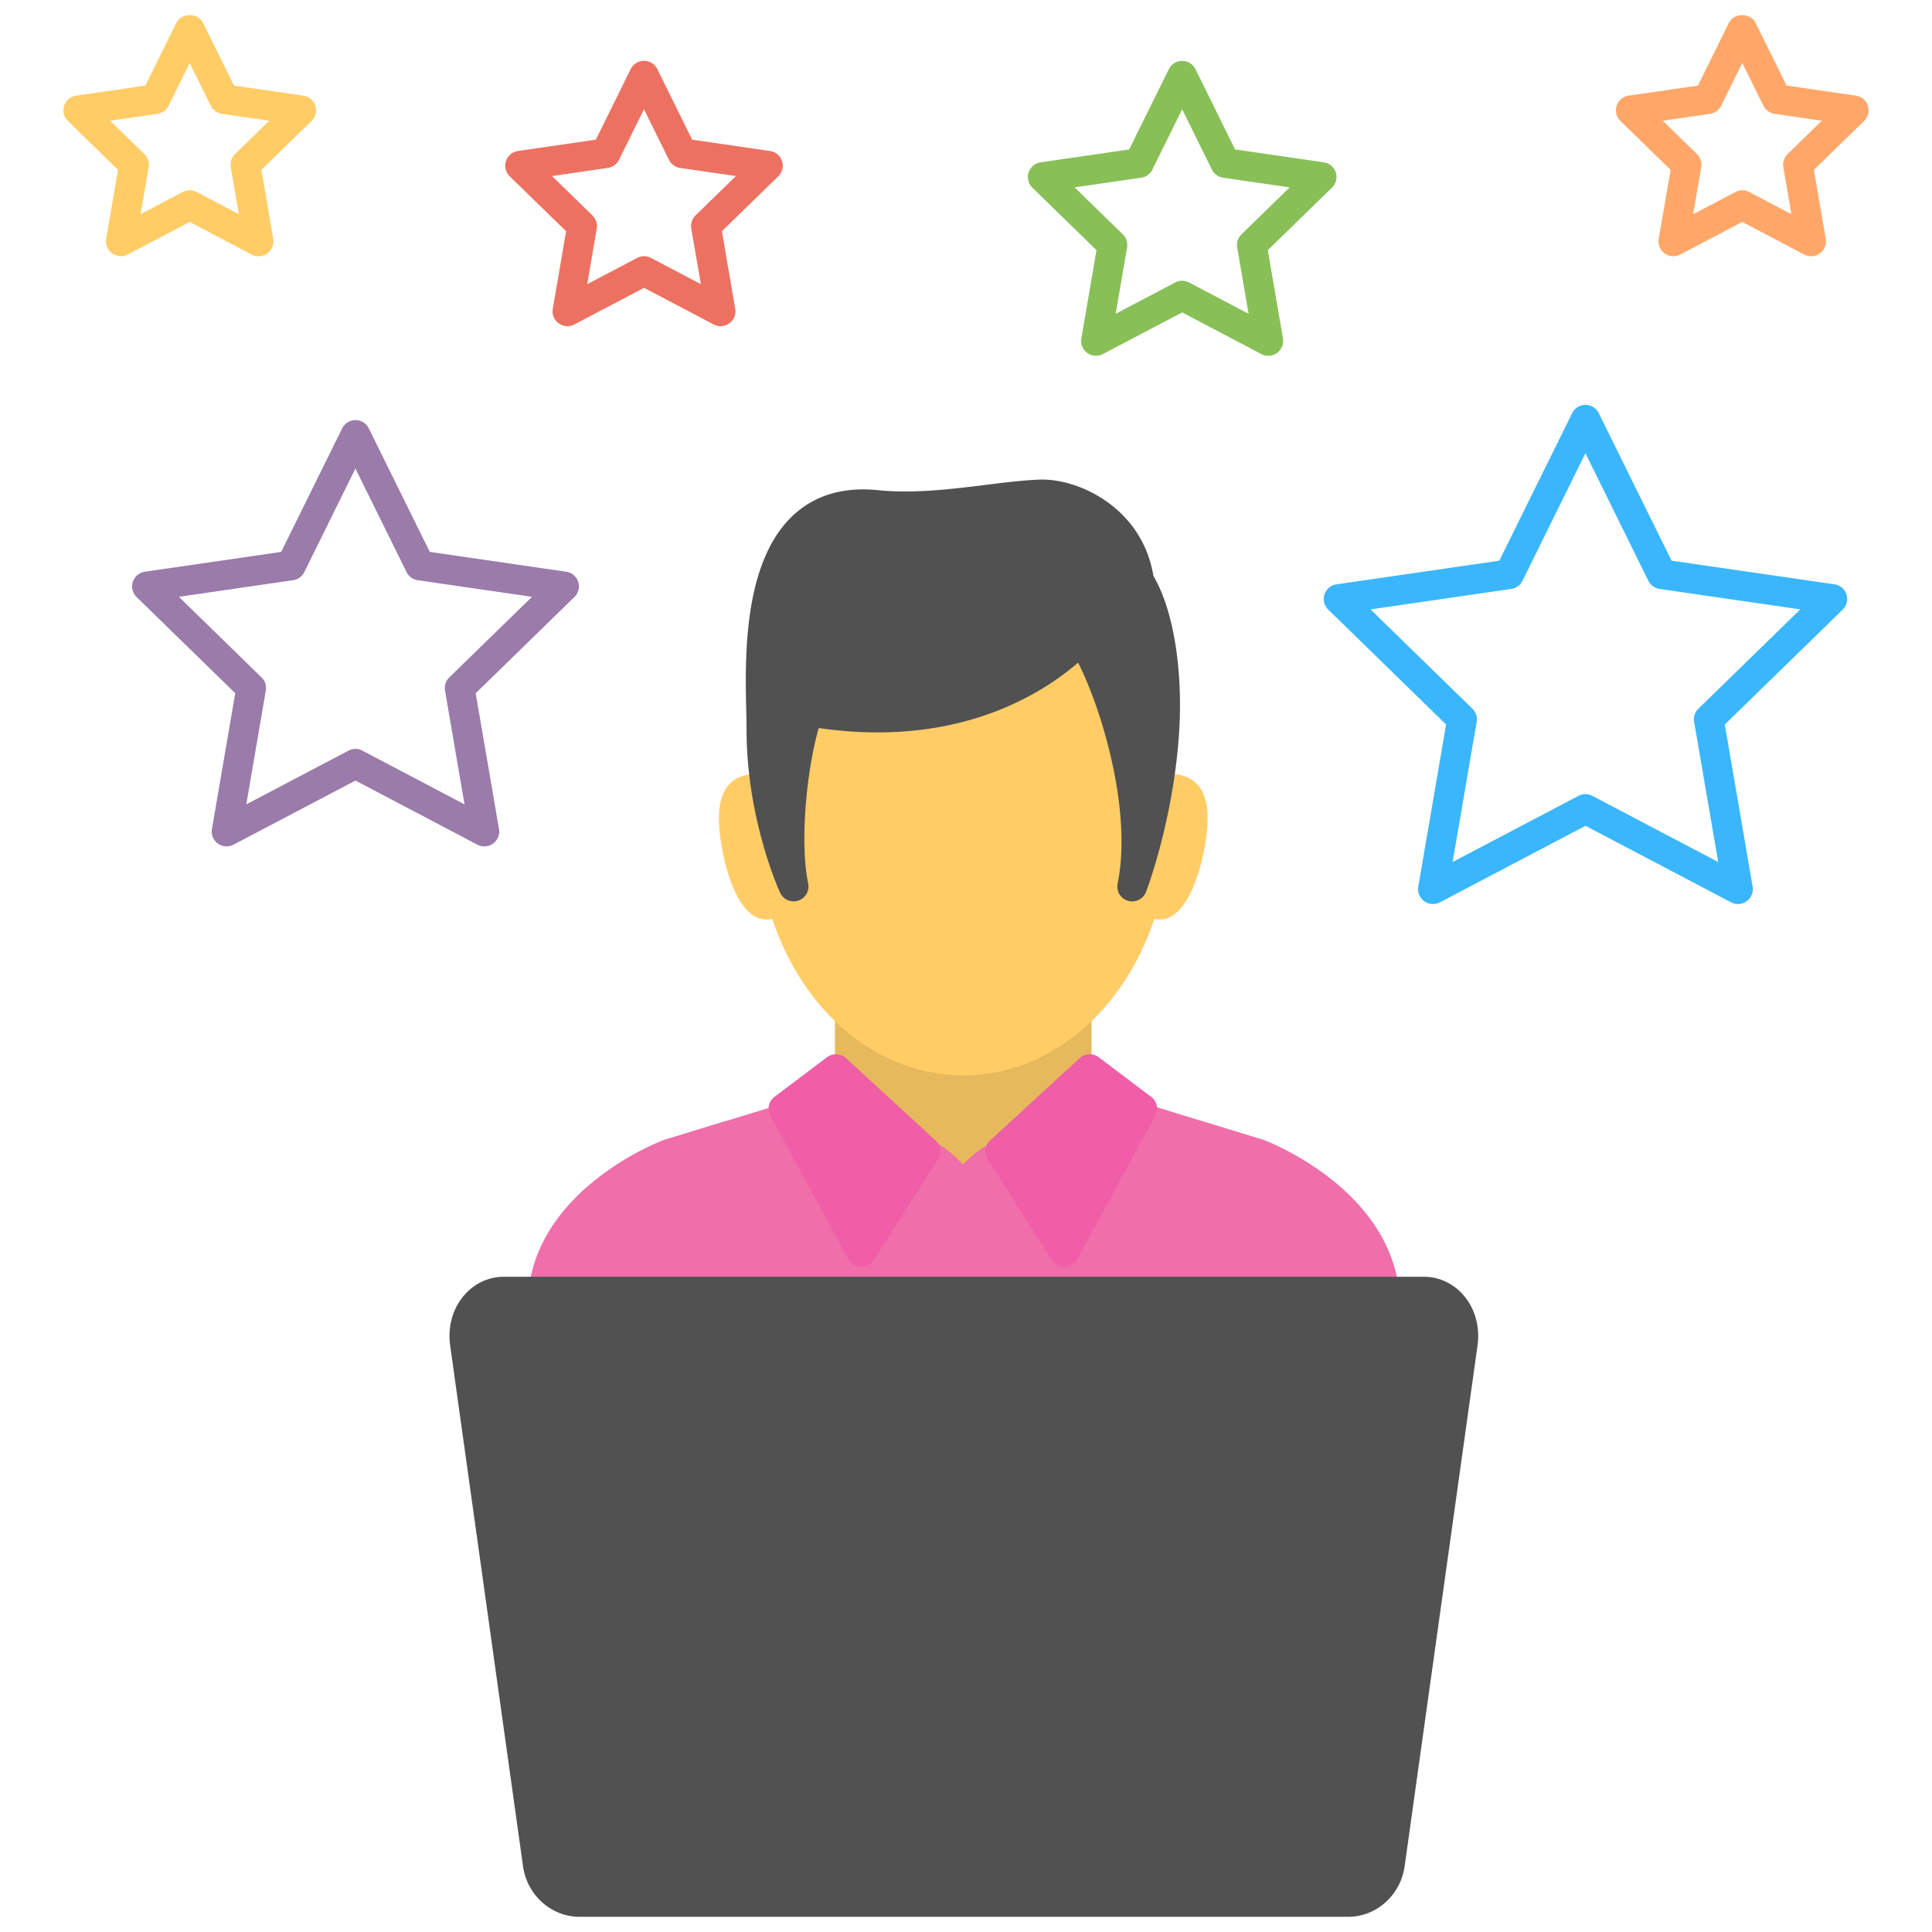 <svg xmlns="http://www.w3.org/2000/svg" viewBox="0 0 65 65" id="professional"><path fill="#3AB7FC" d="M47.915 30.32a.5.5 0 0 1-.199-.489l.936-5.456-3.963-3.864a.498.498 0 0 1 .276-.852l5.478-.796 2.45-4.963a.5.5 0 0 1 .896 0l2.449 4.963 5.479.796a.498.498 0 0 1 .276.853l-3.964 3.864.937 5.456a.5.5 0 0 1-.725.527l-4.899-2.576-4.899 2.576a.504.504 0 0 1-.528-.039zm-1.804-9.817 3.426 3.34c.118.115.172.28.144.442l-.809 4.716 4.235-2.226a.497.497 0 0 1 .465 0l4.235 2.226-.81-4.716a.501.501 0 0 1 .145-.443l3.427-3.34-4.736-.688a.5.5 0 0 1-.376-.274l-2.117-4.291-2.118 4.291a.5.5 0 0 1-.376.274l-4.735.689z"></path><path fill="#88C057" d="m42.439 11.913-2.667-1.402-2.667 1.402a.5.5 0 0 1-.725-.527l.51-2.969-2.157-2.103a.501.501 0 0 1 .276-.853l2.981-.433 1.334-2.702a.5.5 0 0 1 .896 0l1.333 2.702 2.982.433a.498.498 0 0 1 .276.853l-2.157 2.103.51 2.969a.5.5 0 0 1-.725.527zm-2.667-2.467c.08 0 .16.019.232.057l2.003 1.053-.383-2.23a.501.501 0 0 1 .145-.443l1.62-1.579-2.24-.325a.5.5 0 0 1-.376-.274l-1.001-2.029-1.002 2.03a.498.498 0 0 1-.376.273l-2.239.325 1.62 1.579a.5.5 0 0 1 .144.443l-.383 2.23 2.003-1.053a.504.504 0 0 1 .233-.057z"></path><path fill="#9A7BAA" d="m16.061 28.418-4.102-2.157-4.103 2.157a.5.5 0 0 1-.725-.527l.784-4.568-3.318-3.235a.5.5 0 0 1 .276-.853l4.587-.667 2.052-4.156a.5.5 0 0 1 .896 0l2.051 4.156 4.588.667a.498.498 0 0 1 .276.853l-3.319 3.235.784 4.568a.5.5 0 0 1-.727.527zM6.018 20.079l2.781 2.712c.118.115.172.28.144.442l-.657 3.829 3.439-1.808a.497.497 0 0 1 .465 0l3.439 1.808-.657-3.829a.501.501 0 0 1 .145-.443l2.782-2.711-3.846-.559a.5.5 0 0 1-.376-.274l-1.719-3.483-1.72 3.483a.5.5 0 0 1-.376.274l-3.844.559z"></path><path fill="#ED7161" d="M18.797 10.878a.5.5 0 0 1-.199-.489l.448-2.609-1.896-1.847a.5.5 0 0 1 .277-.853l2.62-.381 1.172-2.374a.5.5 0 0 1 .896 0l1.171 2.374 2.62.381a.498.498 0 0 1 .276.853L24.288 7.78l.448 2.609a.5.5 0 0 1-.725.527l-2.343-1.232-2.344 1.232a.5.5 0 0 1-.527-.038zm-.223-4.954 1.358 1.324c.118.115.172.28.145.443l-.321 1.87 1.68-.883a.497.497 0 0 1 .465 0l1.679.882-.323-1.87a.503.503 0 0 1 .144-.443l1.358-1.324-1.878-.273a.5.5 0 0 1-.376-.274l-.839-1.701-.84 1.701a.496.496 0 0 1-.376.273l-1.876.275z"></path><path fill="#FC6" d="M8.467 8.563 6.382 7.467 4.297 8.563a.502.502 0 0 1-.725-.527l.398-2.322-1.685-1.643a.5.5 0 0 1 .276-.853l2.331-.339L5.934.767c.168-.341.729-.341.897 0l1.042 2.112 2.331.339a.498.498 0 0 1 .276.853L8.794 5.714l.398 2.321a.5.5 0 0 1-.725.528zM6.382 6.402c.08 0 .16.019.232.057l1.421.747-.271-1.582a.502.502 0 0 1 .145-.442l1.148-1.12-1.589-.231a.501.501 0 0 1-.376-.274l-.71-1.439-.71 1.439a.498.498 0 0 1-.376.274l-1.588.231 1.148 1.12c.118.115.172.28.145.442l-.272 1.582 1.421-.747a.497.497 0 0 1 .232-.057z"></path><path fill="#FFA769" d="M56.005 8.525a.498.498 0 0 1-.199-.489l.4-2.321-1.687-1.644a.499.499 0 0 1 .276-.853l2.331-.339L58.168.767c.168-.341.729-.342.896 0l1.043 2.112 2.331.339a.498.498 0 0 1 .276.853l-1.687 1.644.398 2.321a.5.5 0 0 1-.725.527l-2.085-1.096-2.085 1.096a.5.5 0 0 1-.525-.038zm2.612-2.123c.08 0 .16.019.232.057l1.421.747-.271-1.582a.501.501 0 0 1 .145-.443l1.149-1.12-1.589-.231a.502.502 0 0 1-.376-.273l-.711-1.439-.71 1.439a.5.5 0 0 1-.376.274l-1.589.231 1.149 1.12a.504.504 0 0 1 .145.443l-.272 1.582 1.421-.747a.487.487 0 0 1 .232-.058z"></path><path fill="#E7B95D" d="M36.224 29.917h-7.633a.5.5 0 0 0-.5.5v10.447a.5.5 0 0 0 .714.452l3.651-1.726 3.549 1.724a.5.5 0 0 0 .718-.45V30.417a.499.499 0 0 0-.499-.5z"></path><path fill="#F06EAA" d="M47.088 43.561c-.306-3.56-4.385-5.14-4.589-5.216l-3.777-1.155-1.592-.556a.5.5 0 0 0-.662.415c-.152 1.33-.881 1.379-2.652 1.368l-.159-.001h-.004c-.39 0-.853.356-1.253.76-.423-.442-.917-.835-1.332-.835h-.259c-1.703.009-2.282-.057-2.421-1.305a.502.502 0 0 0-.664-.417l-1.663.584a.507.507 0 0 0-.082.038l-1.526.466a.434.434 0 0 0-.06.014l-2.066.635c-.175.066-4.271 1.647-4.56 5.207-.187 2.228-.12 6.006-.065 8.059a2.463 2.463 0 0 0 2.475 2.408h12.251c.02 0 .038-.001.057-.004a.666.666 0 0 0 .063.004H44.68a2.463 2.463 0 0 0 2.475-2.408c.055-2.056.121-5.834-.067-8.061z"></path><path fill="#EF5EA7" d="m38.73 36.902-1.766-1.333a.5.5 0 0 0-.639.031l-3.01 2.765a.499.499 0 0 0-.084.636l2.155 3.391a.5.5 0 0 0 .422.231h.017a.5.5 0 0 0 .422-.261l2.62-4.823a.496.496 0 0 0-.137-.637zM28.463 35.6a.5.5 0 0 0-.639-.031l-1.767 1.333a.5.5 0 0 0-.139.638l2.62 4.823a.501.501 0 0 0 .422.261h.018a.5.5 0 0 0 .422-.231l2.156-3.391a.499.499 0 0 0-.084-.636L28.463 35.6z"></path><path fill="#FC6" d="M39.221 26.046c-.631-3.948-3.463-6.843-6.813-6.843-3.352 0-6.184 2.895-6.814 6.843-1.076-.071-1.485.644-1.396 1.755.061 1 .569 3.39 1.783 3.115 1.06 3.176 3.574 5.263 6.428 5.263s5.367-2.087 6.428-5.263c1.173.265 1.721-2.097 1.782-3.115.087-1.111-.322-1.826-1.398-1.755z"></path><path fill="#515151" d="M38.805 19.373c-.379-2.283-2.506-3.28-3.82-3.237-1.473.048-3.577.547-5.437.356-1.162-.12-2.124.163-2.854.838-1.927 1.785-1.577 5.702-1.577 7.214 0 3 1.083 5.39 1.129 5.49.105.23.367.343.609.267a.501.501 0 0 0 .335-.576c-.288-1.408-.053-3.808.355-5.231 4.564.659 7.393-1.053 8.727-2.2.82 1.622 1.822 5.02 1.329 7.431a.5.5 0 0 0 .957.279c.038-.099.935-2.468 1.116-5.43.102-1.633-.078-3.838-.869-5.201zM49.235 43.573a1.757 1.757 0 0 0-1.342-.618h-30.93c-.52 0-.996.219-1.342.618-.391.448-.564 1.068-.475 1.701l2.451 17.516c.136.969.952 1.699 1.899 1.699H45.36c.946 0 1.762-.73 1.897-1.699l2.452-17.516c.089-.633-.083-1.253-.474-1.701z"></path></svg>